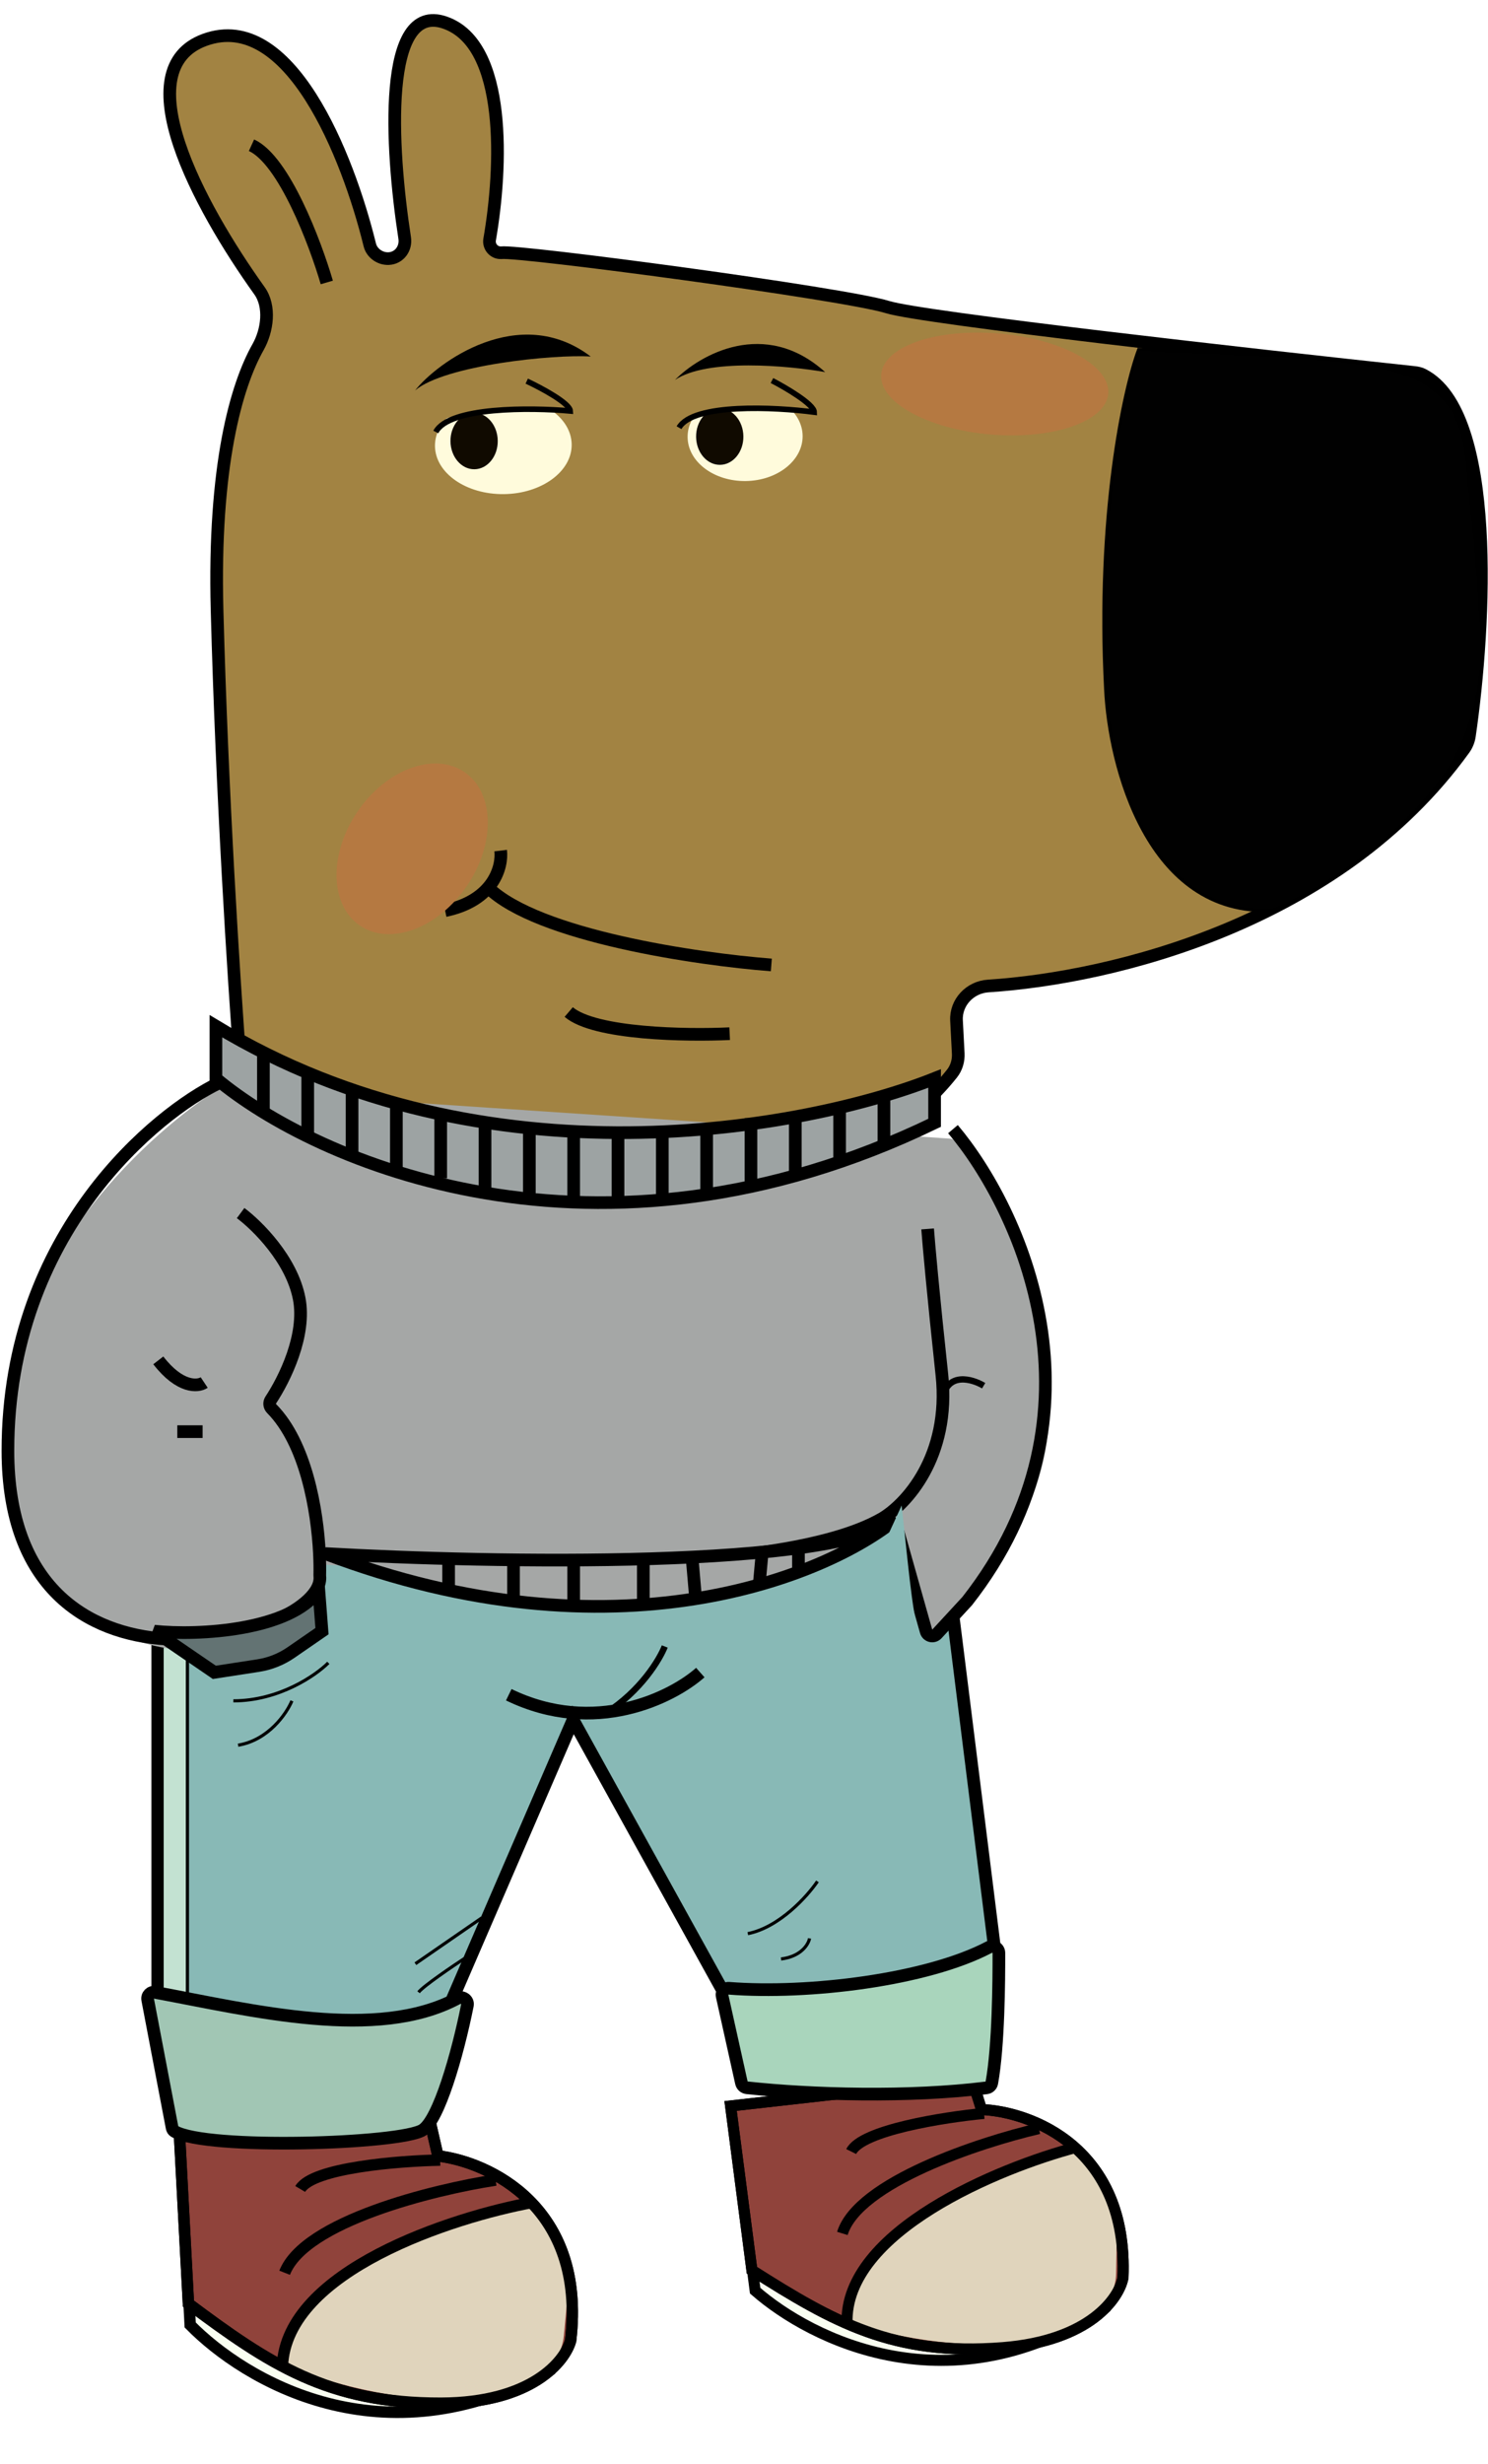 <svg width="470" height="778" viewBox="0 0 470 778" fill="none" xmlns="http://www.w3.org/2000/svg">
<path d="M237.011 711.559C289.591 745.519 335.058 729.887 351.219 717.827L349.108 728.649C300.217 761.016 256.206 738.66 238.526 723.229L237.011 711.559Z" fill="#F9FFF1" stroke="black" stroke-width="3.487"/>
<path d="M354.713 719.131C356.42 678.122 325.63 666.649 310.021 666.039L307.001 656.322L230.761 664.903L237.495 716.77C263.361 733.19 282.334 743.912 316.704 741.207C344.201 739.043 353.5 725.588 354.713 719.131Z" fill="#90433B" stroke="black" stroke-width="3.487"/>
<path d="M310.81 667.255C298.22 668.45 272.203 672.531 268.862 679.294" stroke="black" stroke-width="3.487"/>
<path d="M268.417 733.412C264.646 704.367 319.365 681.234 339.085 678.527C354.465 695.429 352.791 697.405 352.516 717.658C352.224 739.221 312.812 746.987 268.417 733.412Z" fill="#E0D4BC"/>
<path d="M339.895 677.983C315.813 684.333 266.594 704.465 267.554 733.525" stroke="black" stroke-width="3.487"/>
<path d="M328.135 672.038C309.504 676.362 271.007 689.037 266.067 705.149" stroke="black" stroke-width="3.487"/>
<path d="M354.713 719.131C356.42 678.122 325.63 666.649 310.021 666.039L307.001 656.322L230.761 664.903L237.495 716.77C263.361 733.19 282.334 743.912 316.704 741.207C344.201 739.043 353.5 725.588 354.713 719.131Z" stroke="black" stroke-width="3.487"/>
<path d="M59.427 721.888C110.993 761.058 159.125 748.513 176.745 737.344L173.716 748.341C120.735 777.881 77.094 751.356 60.071 734.046L59.427 721.888Z" fill="#F9FFF1" stroke="black" stroke-width="3.607"/>
<path d="M180.245 738.964C185.234 696.796 154.375 682.537 138.322 680.679L135.972 670.418L56.651 673.268L59.515 727.302C84.904 746.276 103.632 758.83 139.3 758.745C167.834 758.677 178.486 745.53 180.245 738.964Z" fill="#90433B" stroke="black" stroke-width="3.607"/>
<path d="M139.041 681.996C125.959 682.238 98.8 684.4 94.821 691.113" stroke="black" stroke-width="3.607"/>
<path d="M90.103 746.903C88.499 716.644 146.766 697.089 167.321 695.849C181.856 714.495 179.974 716.401 178.096 737.272C176.097 759.492 134.831 764.4 90.103 746.903Z" fill="#E0D4BC"/>
<path d="M168.195 695.351C142.854 700.006 90.497 716.9 89.201 746.951" stroke="black" stroke-width="3.607"/>
<path d="M156.535 688.293C136.976 691.286 96.267 701.331 89.903 717.563" stroke="black" stroke-width="3.607"/>
<path d="M180.245 738.964C185.234 696.796 154.375 682.537 138.322 680.679L135.972 670.418L56.651 673.268L59.515 727.302C84.904 746.276 103.632 758.83 139.3 758.745C167.834 758.677 178.486 745.53 180.245 738.964Z" stroke="black" stroke-width="3.607"/>
<path d="M49.828 632.071V500.571V484.571L290.827 480.071C300.427 478.871 300.827 493.237 299.827 500.571L314 614C302 628.4 258.333 630.667 228 628L181 543L142.5 632.071C118.1 650.071 77.494 639.571 49.828 632.071Z" fill="#88B9B6" stroke="black" stroke-width="4"/>
<path d="M152.201 605.5L131.201 620" stroke="black"/>
<path d="M147.201 618C142.868 620.833 133.801 627 132.201 629" stroke="black"/>
<path d="M209.97 519.833C208.371 523.915 202.418 533.834 191.404 540.852" stroke="black" stroke-width="2"/>
<path d="M221.201 528.071C212.368 535.904 187.901 548.271 160.701 535.071" stroke="black" stroke-width="4"/>
<path d="M51.701 519.5L58.701 524.276V632.5L51.701 630.5V524.74V519.5Z" fill="#C3E2D2"/>
<path d="M289.202 515.5C287.202 510.3 285.368 489.333 284.202 479L261.202 529L283.202 537C286.035 532 291.202 520.7 289.202 515.5Z" fill="#88B9B6" stroke="#88B9B6" stroke-width="2"/>
<path d="M92.201 537C90.534 541 84.801 549.4 75.201 551" stroke="black"/>
<path d="M103.701 525C99.701 529 88.101 537 73.701 537" stroke="black"/>
<path d="M258.201 594C255.035 598.667 246.201 608.5 236.201 610.5" stroke="black"/>
<path d="M255.701 612C255.368 613.833 253.101 617.7 246.701 618.5" stroke="black"/>
<path d="M59.201 524L59.201 635" stroke="black"/>
<path d="M280.369 96.963C291.266 100.365 394.98 112.047 446.815 117.608C447.74 117.708 448.626 117.915 449.456 118.337C472.878 130.234 469.236 197.517 464.126 232.329C463.904 233.839 463.328 235.262 462.435 236.499C422.721 291.483 351.464 308.759 312.12 311.304C306.391 311.675 301.826 316.473 302.125 322.206L302.666 332.583C302.785 334.869 302.12 337.16 300.695 338.952C253.298 398.525 138.775 368.868 81.73 344.297C78.392 342.86 76.164 339.694 75.889 336.071C73.839 309.041 70.11 250.787 68.562 192.62C67.353 147.202 74.591 121.824 81.508 109.593C84.489 104.322 85.483 96.722 81.958 91.797C62.587 64.728 39.47 21.742 64.683 12.577C91.476 2.839 109.883 49.115 116.804 77.321C117.453 79.962 120.083 81.787 122.799 81.645C126.131 81.472 128.331 78.439 127.823 75.142C123.378 46.324 120.778 0.329 140.502 7.123C160.334 13.954 158.565 53.168 154.655 75.611C154.264 77.853 156.037 79.913 158.309 79.794C163.776 79.008 266.627 92.672 280.369 96.963Z" fill="#A28342" stroke="black" stroke-width="4"/>
<path d="M158.136 268.559C158.729 273.535 156.052 284.289 140.598 287.498" stroke="black" stroke-width="4"/>
<path d="M243.633 304.657C220.341 302.867 169.855 295.486 154.242 280.278" stroke="black" stroke-width="4"/>
<path d="M230.471 326.357C216.95 327.004 187.852 326.543 179.633 319.525" stroke="black" stroke-width="4"/>
<path d="M260.633 117.481C249.075 115.441 223.406 113.08 213.194 119.955C221.058 111.969 241.556 100.295 260.633 117.481Z" fill="black"/>
<path d="M186.59 112.569C174.878 111.813 140.506 115.305 131.112 123.262C138.05 114.459 163.991 95.414 186.59 112.569Z" fill="black"/>
<ellipse cx="18.166" cy="14.05" rx="18.166" ry="14.05" transform="matrix(-1 0.012 0.012 1 253.35 123.56)" fill="#FFFBDC"/>
<ellipse cx="7.466" cy="8.913" rx="7.466" ry="8.913" transform="matrix(-1 0.012 0.012 1 234.697 128.846)" fill="#100A00"/>
<path d="M217.518 131.028C223.838 128.839 245.989 128.934 256.275 129.254L250.491 124.475L243.841 121.027L218.752 123.522L217.518 131.028Z" fill="#A28342"/>
<path d="M243.831 120.145C248.264 122.444 257.138 127.658 257.167 130.125C244.809 128.507 218.972 127.221 214.48 135.029" stroke="black" stroke-width="1.763"/>
<ellipse cx="21.591" cy="15.422" rx="21.591" ry="15.422" transform="matrix(-1 0.012 0.012 1 180.387 124.904)" fill="#FFFBDC"/>
<ellipse cx="7.466" cy="8.913" rx="7.466" ry="8.913" transform="matrix(-1 0.012 0.012 1 157.111 130.243)" fill="#100A00"/>
<path d="M140.526 132.264C146.752 129.822 168.89 129.021 179.18 128.926L173.207 124.383L166.423 121.207L141.456 124.715L140.526 132.264Z" fill="#A28342"/>
<path d="M166.377 120.327C170.9 122.445 179.977 127.296 180.106 129.76C167.693 128.642 141.824 128.402 137.652 136.385" stroke="black" stroke-width="1.763"/>
<path d="M349.24 217.541C346.387 162.815 354.981 122.78 359.674 110.352C411.364 112.664 436.497 112.627 450.358 121.145C462.182 128.411 462.911 140.272 463.826 148.982C464.286 157.803 466.282 167.279 468.031 200.833C468.678 213.249 465.93 230.461 457.235 243.453C442.432 265.574 416.167 281.814 401.948 287.391C362.402 289.453 350.332 241.683 349.24 217.541Z" fill="#010101" stroke="black"/>
<path d="M103.223 89.175C99.568 76.681 89.693 50.527 79.435 45.854" stroke="black" stroke-width="4"/>
<g filter="url(#filter0_f_60_2588)">
<ellipse cx="36" cy="16" rx="36" ry="16" transform="matrix(-0.996 -0.085 -0.085 0.996 351.41 108.357)" fill="#B57941"/>
</g>
<g filter="url(#filter1_f_60_2588)">
<ellipse cx="29.336" cy="20.89" rx="29.336" ry="20.89" transform="matrix(-0.563 0.826 0.826 0.563 129.447 232.003)" fill="#B57941"/>
</g>
<path d="M68.63 344L300.13 359.5C306.63 359.951 329.13 403.5 331.13 444C332.73 476.4 306.797 506.833 293.63 518L282.63 481L280.63 483C259.43 500.2 153.13 497.5 102.63 494C103.13 513 71.63 520 63.63 521C55.63 522 2.5 519 2.5 450.5C2.5 395.7 49.964 356 68.63 344Z" fill="#A5A7A6"/>
<path d="M68.201 324C153.401 375.6 255.035 356.5 295.201 340.5V354.5C188.401 406.1 99.368 366.667 68.201 340.5V324Z" fill="#9DA3A3" stroke="black" stroke-width="4"/>
<path d="M279.201 347V362" stroke="black" stroke-width="4"/>
<path d="M265.201 351V366" stroke="black" stroke-width="4"/>
<path d="M251.201 354V372" stroke="black" stroke-width="4"/>
<path d="M237.201 353V374" stroke="black" stroke-width="4"/>
<path d="M223.201 358V378" stroke="black" stroke-width="4"/>
<path d="M209.201 357V378" stroke="black" stroke-width="4"/>
<path d="M195.201 358V378" stroke="black" stroke-width="4"/>
<path d="M181.201 357V378" stroke="black" stroke-width="4"/>
<path d="M167.201 357V378" stroke="black" stroke-width="4"/>
<path d="M153.201 355L153.201 376" stroke="black" stroke-width="4"/>
<path d="M125.201 347V370" stroke="black" stroke-width="4"/>
<path d="M139.201 352L139.201 372" stroke="black" stroke-width="4"/>
<path d="M111.201 345V366" stroke="black" stroke-width="4"/>
<path d="M97.201 340L97.201 358" stroke="black" stroke-width="4"/>
<path d="M83.201 333L83.201 351" stroke="black" stroke-width="4"/>
<path d="M64 452H56" stroke="black" stroke-width="4"/>
<path d="M69 342C50 351.167 2.5 388.8 2.5 458C2.5 544.275 102.976 517.142 101.017 497.652C101.007 497.55 101.001 497.449 101.004 497.346C101.05 495.388 101.024 493.069 100.897 490.5M76 383C81.167 386.833 92.1 397.6 94.5 410C96.721 421.477 89.976 435.267 85.524 442.014C84.958 442.872 85.091 444.014 85.814 444.744C96.617 455.65 100.213 476.683 100.897 490.5M100.897 490.5C146.431 494.667 245.7 498.3 278.5 479.5C286 475.167 300.3 460 297.5 434C294.7 408 293.333 392.5 293 388M301 356.5C322 381.333 352.3 445.9 305.5 505.5L295.924 515.874C294.864 517.023 292.954 516.565 292.53 515.06L282.5 479.5" stroke="black" stroke-width="4"/>
<path d="M64.5 436.5C62.5 437.833 56.8 438.3 50 429.5" stroke="black" stroke-width="4"/>
<path d="M283.201 479.5C282.988 479.676 282.771 479.853 282.549 480.031C262.354 495.455 154.613 493.466 102.701 490.5C193.413 524.963 259.902 498.196 282.549 480.031C282.778 479.856 282.995 479.679 283.201 479.5Z" fill="#A5A7A6"/>
<path d="M283.201 479.5C261.201 497.667 194.301 525.3 102.701 490.5C155.201 493.5 264.801 495.5 283.201 479.5Z" stroke="black" stroke-width="4"/>
<path d="M252.201 490L252.201 495" stroke="black" stroke-width="4"/>
<path d="M240.701 490.5L239.701 501.5M218.701 493L219.701 504.5M203.201 493V506.5M181.201 494V506.5M162.201 493V504.5M141.701 493V501.5" stroke="black" stroke-width="4"/>
<path d="M310.701 437.5C307.035 435.333 299.301 433.1 297.701 441.5" stroke="black" stroke-width="2"/>
<path d="M101.701 515L100.701 502C91.901 514.8 62.701 516.5 48.701 515L67.701 528L81.531 525.872C85.263 525.298 88.816 523.887 91.923 521.743L101.701 515Z" fill="#637373" stroke="black" stroke-width="4"/>
<path d="M313.271 657.613C315.404 645.9 315.526 625.394 315.511 616.606C315.508 615.035 313.768 614.056 312.377 614.787C292.733 625.122 255.307 629.697 230.254 627.746C228.895 627.64 227.804 628.872 228.1 630.203L234.191 657.61C234.376 658.442 235.061 659.066 235.908 659.158C256.358 661.396 287.354 662.227 311.601 659.181C312.443 659.075 313.119 658.448 313.271 657.613Z" fill="#A9D5BC" stroke="black" stroke-width="4"/>
<path d="M133.5 672.5C138.586 669.23 144.469 648.942 147.629 633.133C147.975 631.402 146.02 630.101 144.462 630.932C118.979 644.53 80.035 634.823 48.969 629.026C47.59 628.769 46.39 629.982 46.653 631.361L54.363 671.783C54.452 672.246 54.675 672.658 55.08 672.9C65.173 678.915 126.648 676.905 133.5 672.5Z" fill="#A1C6B4" stroke="black" stroke-width="4"/>
<path d="M289.202 515.5C287.202 510.3 285.368 489.333 284.202 479L261.202 529L283.202 537C286.035 532 291.202 520.7 289.202 515.5Z" fill="#88B9B6" stroke="#88B9B6" stroke-width="2"/>
<defs>
<filter id="filter0_f_60_2588" x="264.483" y="91.199" width="99.391" height="60.073" filterUnits="userSpaceOnUse" color-interpolation-filters="sRGB">
<feFlood flood-opacity="0" result="BackgroundImageFix"/>
<feBlend mode="normal" in="SourceGraphic" in2="BackgroundImageFix" result="shape"/>
<feGaussianBlur stdDeviation="6.9" result="effect1_foregroundBlur_60_2588"/>
</filter>
<filter id="filter1_f_60_2588" x="92.483" y="227.26" width="75.393" height="81.5" filterUnits="userSpaceOnUse" color-interpolation-filters="sRGB">
<feFlood flood-opacity="0" result="BackgroundImageFix"/>
<feBlend mode="normal" in="SourceGraphic" in2="BackgroundImageFix" result="shape"/>
<feGaussianBlur stdDeviation="6.9" result="effect1_foregroundBlur_60_2588"/>
</filter>
</defs>
</svg>
